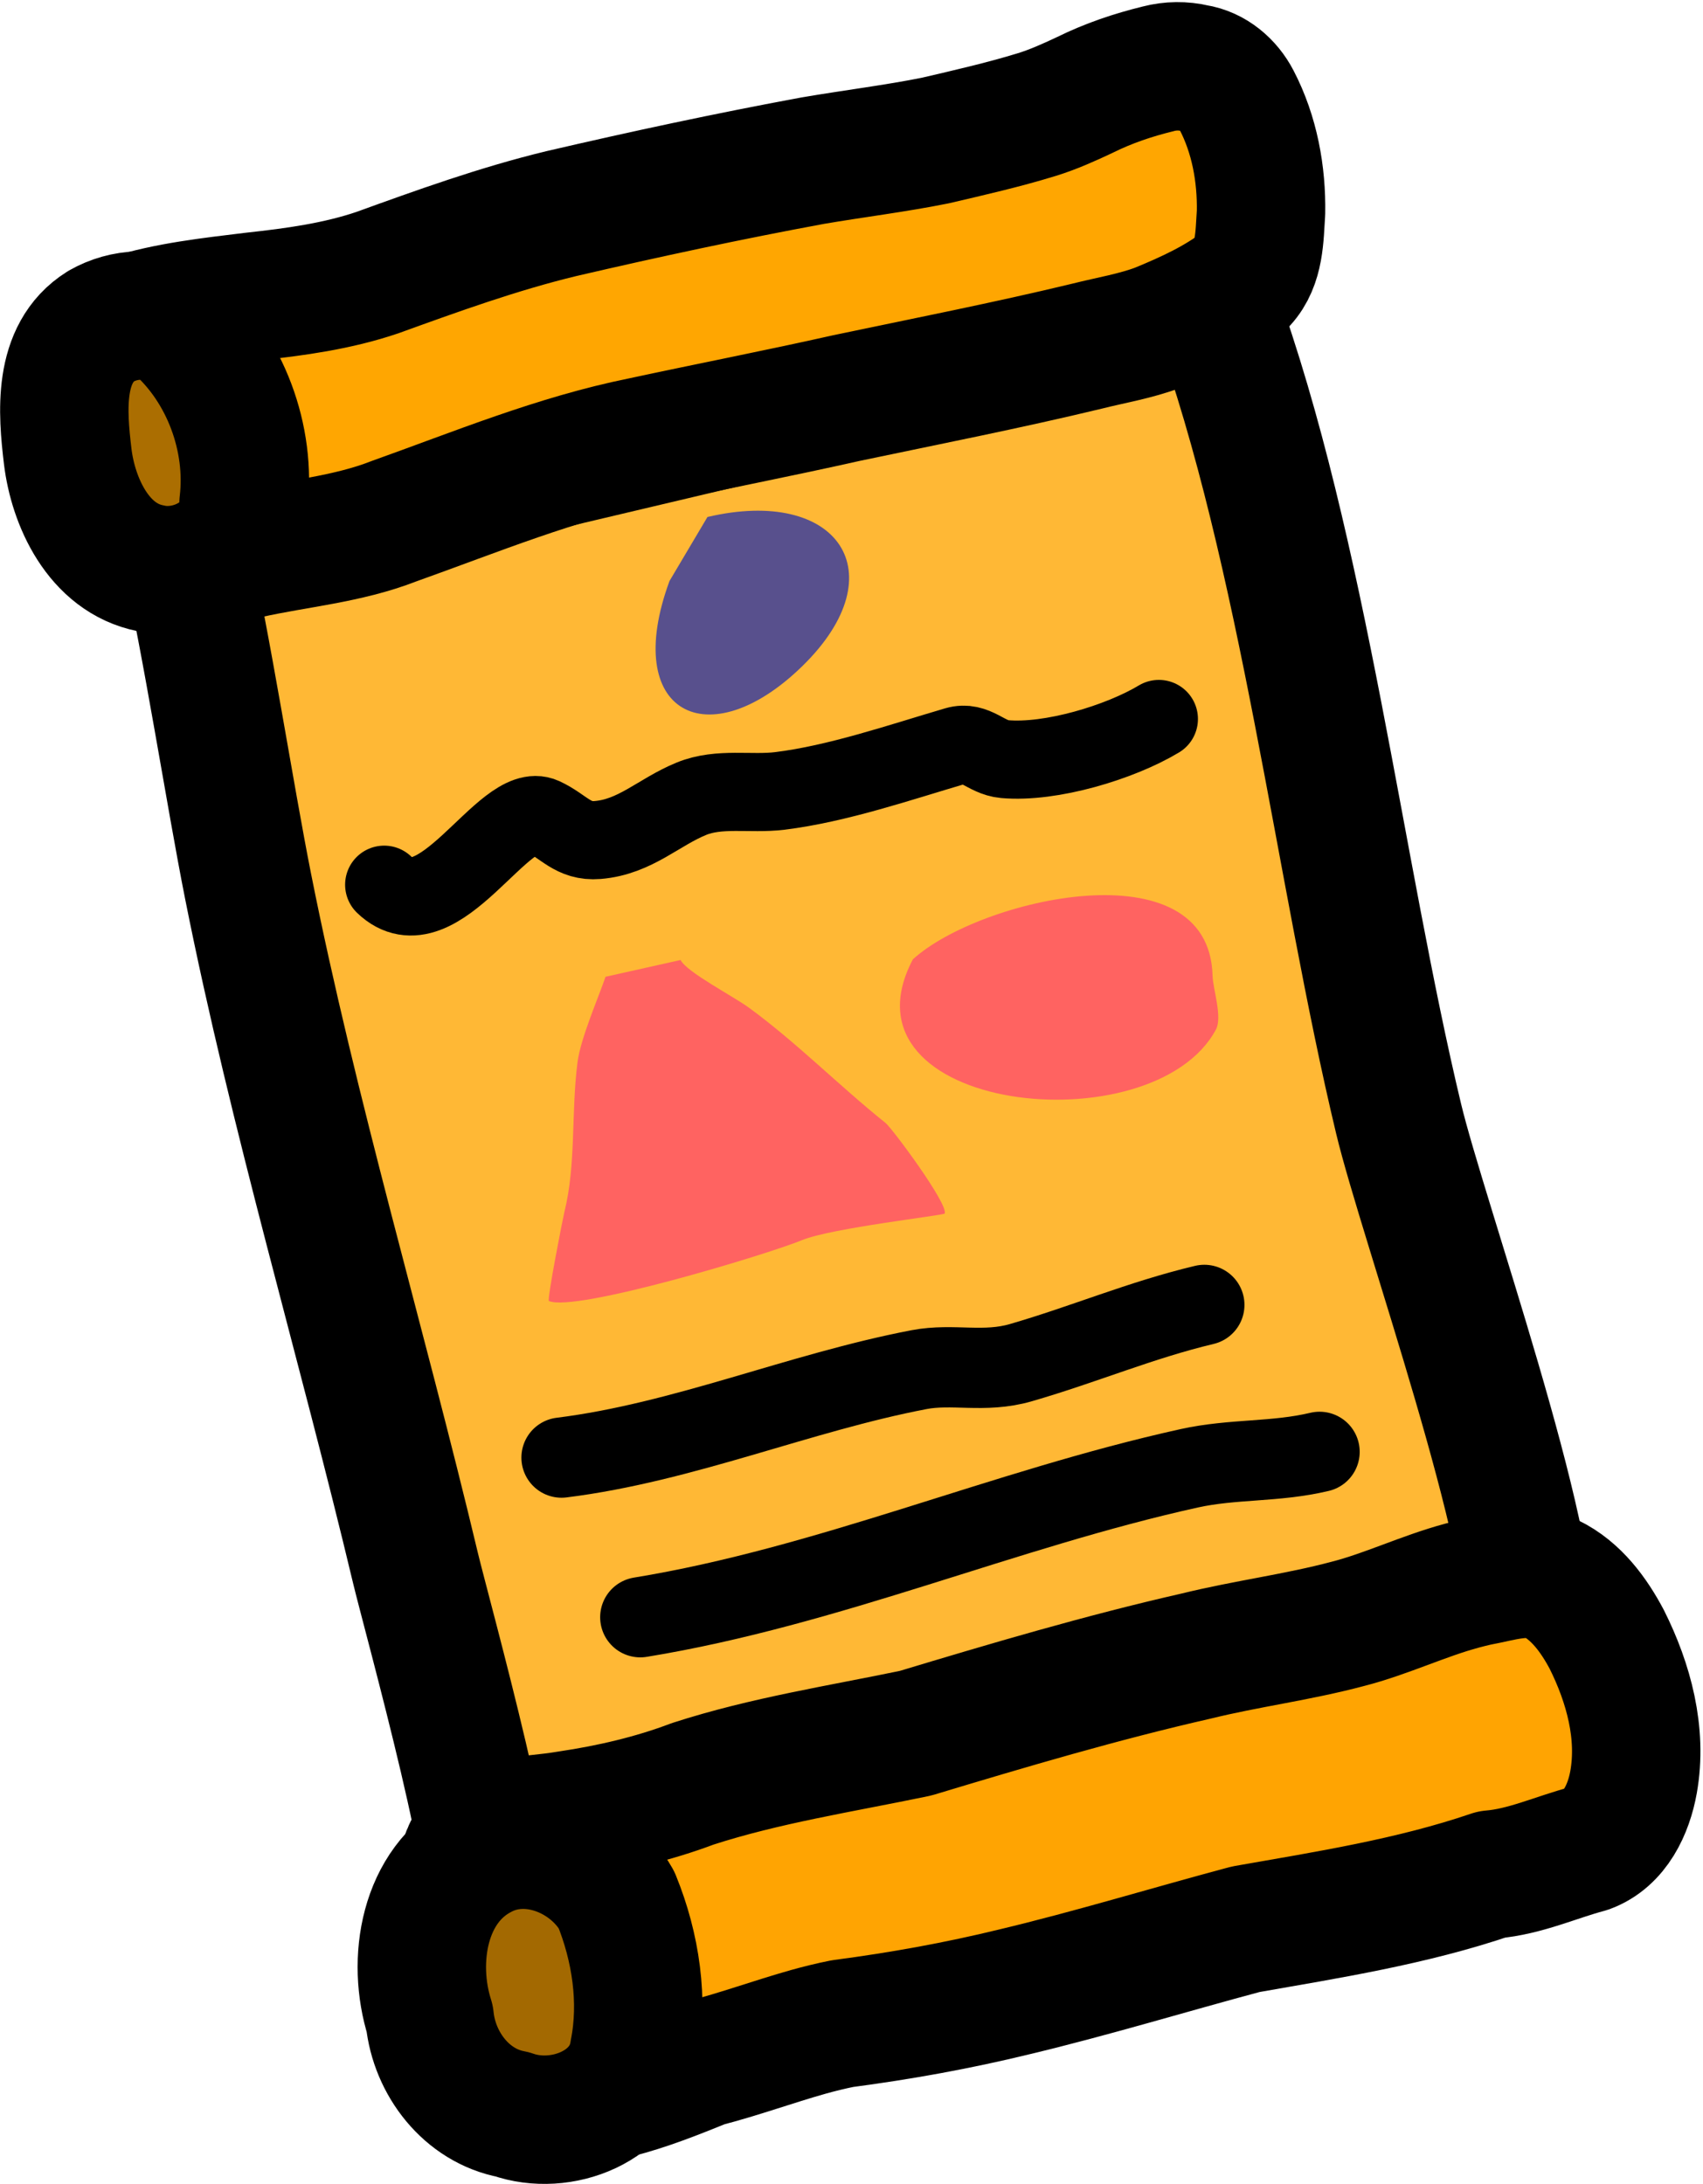 <?xml version="1.0" encoding="UTF-8" standalone="no"?>
<!-- Created with Inkscape (http://www.inkscape.org/) -->

<svg
   width="53.043mm"
   height="68.03mm"
   viewBox="0 0 53.043 68.03"
   version="1.1"
   id="svg5"
   inkscape:version="1.2.2 (732a01da63, 2022-12-09)"
   xml:space="preserve"
   sodipodi:docname="card_icon.svg"
   xmlns:inkscape="http://www.inkscape.org/namespaces/inkscape"
   xmlns:sodipodi="http://sodipodi.sourceforge.net/DTD/sodipodi-0.dtd"
   xmlns="http://www.w3.org/2000/svg"
   xmlns:svg="http://www.w3.org/2000/svg"><sodipodi:namedview
     id="namedview7"
     pagecolor="#7c7c7c"
     bordercolor="#000000"
     borderopacity="0.25"
     inkscape:showpageshadow="2"
     inkscape:pageopacity="0"
     inkscape:pagecheckerboard="true"
     inkscape:deskcolor="#2c2c2c"
     inkscape:document-units="mm"
     showgrid="false"
     inkscape:lockguides="false"
     inkscape:zoom="2.1089996"
     inkscape:cx="82.029413"
     inkscape:cy="86.770998"
     inkscape:window-width="1920"
     inkscape:window-height="1017"
     inkscape:window-x="1272"
     inkscape:window-y="-8"
     inkscape:window-maximized="1"
     inkscape:current-layer="layer2" /><defs
     id="defs2"><rect
       x="190.612"
       y="291.133"
       width="367.947"
       height="100.522"
       id="rect7117" /><inkscape:path-effect
       effect="fill_between_many"
       method="originald"
       linkedpaths="#path364,0,1"
       id="path-effect4224"
       is_visible="true"
       lpeversion="0"
       join="true"
       close="true"
       autoreverse="true" /><inkscape:path-effect
       effect="fill_between_many"
       method="originald"
       linkedpaths="#path5021,0,1"
       id="path-effect5548"
       is_visible="true"
       lpeversion="0"
       join="true"
       close="true"
       autoreverse="true" /></defs><g
     inkscape:groupmode="layer"
     id="layer3"
     inkscape:label="Card Face"
     transform="translate(-116.905,-149.494)"><path
       style="fill:#ffb835;fill-opacity:1;stroke:#000000;stroke-width:4;stroke-linecap:round;stroke-linejoin:round;stroke-dasharray:none;stroke-opacity:1"
       d="m 154.744,159.078 c 2.768,7.622 3.881,17.574 5.723,25.258 0.75,3.13 4.369,13.264 4.067,16.193 l -32.576,8.514 c 0.82,0.014 -1.779,-9.315 -2.108,-10.694 -1.693,-7.098 -3.792,-14.082 -5.219,-21.256 -0.554,-2.782 -1.312,-7.667 -1.954,-10.435 z"
       id="path5799"
       sodipodi:nodetypes="csccsscc" /></g><g
     inkscape:groupmode="layer"
     id="layer5"
     inkscape:label="Text Box"
     inkscape:export-filename="textbox.svg"
     inkscape:export-xdpi="96"
     inkscape:export-ydpi="96"
     transform="translate(-116.905,-149.494)" /><g
     inkscape:groupmode="layer"
     id="layer4"
     inkscape:label="drawing"
     transform="translate(-116.905,-149.494)"><path
       style="fill:#ff6361;fill-opacity:1;stroke:none;stroke-width:0.639;stroke-linecap:round;stroke-linejoin:round;stroke-dasharray:none;stroke-opacity:1"
       d="m 135.766,179.916 c -0.23,0.669 -0.779,1.922 -0.874,2.668 -0.202,1.582 -0.037,3.172 -0.411,4.671 -0.048,0.194 -0.544,2.731 -0.479,2.76 0.817,0.357 6.785,-1.444 7.884,-1.896 0.922,-0.379 4.421,-0.77 4.444,-0.829 0.113,-0.3 -1.64,-2.658 -1.842,-2.82 -1.447,-1.158 -2.771,-2.506 -4.257,-3.591 -0.496,-0.362 -1.938,-1.107 -2.128,-1.485"
       id="path8204"
       sodipodi:nodetypes="csscsscsc" /><path
       style="fill:#58508d;fill-opacity:1;stroke:none;stroke-width:1.084;stroke-linecap:round;stroke-linejoin:round;stroke-dasharray:none;stroke-opacity:1"
       d="m 137.758,167.589 c -1.517,4.122 1.209,5.512 4.139,2.65 2.966,-2.898 1.107,-5.599 -2.957,-4.643"
       id="path8208"
       sodipodi:nodetypes="csc" /><path
       style="fill:#000000;fill-opacity:0;stroke:#000000;stroke-width:2.434;stroke-linecap:round;stroke-linejoin:round;stroke-dasharray:none;stroke-opacity:1"
       d="m 128.871,177.049 c 1.684,1.616 3.732,-2.679 4.95,-2.119 0.649,0.298 0.925,0.79 1.697,0.727 1.175,-0.096 1.9,-0.869 2.923,-1.286 0.868,-0.355 1.843,-0.132 2.752,-0.243 1.798,-0.221 3.746,-0.891 5.49,-1.404 0.595,-0.175 0.927,0.361 1.51,0.413 1.44,0.129 3.591,-0.52 4.807,-1.25"
       id="path5673" /><path
       style="fill:#000000;fill-opacity:0;stroke:#000000;stroke-width:2.5;stroke-linecap:round;stroke-linejoin:round;stroke-dasharray:none;stroke-opacity:1"
       d="m 134.395,194.892 c 3.802,-0.474 7.39,-2.022 11.134,-2.739 1.058,-0.203 2.024,0.115 3.173,-0.218 1.996,-0.579 3.727,-1.325 5.714,-1.799"
       id="path5675" /><path
       style="fill:#000000;fill-opacity:0;stroke:#000000;stroke-width:2.5;stroke-linecap:round;stroke-linejoin:round;stroke-dasharray:none;stroke-opacity:1"
       d="m 136.848,199.864 c 5.88,-0.963 11.316,-3.362 17.094,-4.638 1.371,-0.303 2.682,-0.184 4.063,-0.513"
       id="path5677" /><path
       style="fill:#ff6361;fill-opacity:1;stroke:none;stroke-width:3.911;stroke-linecap:round;stroke-linejoin:round;stroke-dasharray:none;stroke-opacity:1"
       d="m 145.337,179.375 c -2.51,4.774 7.485,5.841 9.441,2.183 0.207,-0.388 -0.095,-1.263 -0.105,-1.671 -0.102,-4.07 -7.265,-2.408 -9.336,-0.512 z"
       id="path6461" /></g><g
     inkscape:label="Top"
     inkscape:groupmode="layer"
     id="layer1"
     transform="translate(-116.905,-149.494)"><path
       inkscape:original-d="M 0,0"
       inkscape:path-effect="#path-effect4224"
       d="m 147.91,32.367 c -2.531,0.014 -5.059,0.249 -7.529,0.819 -1.649,0.352 -3.392,0.677 -4.975,0.781 -3.393,0.223 -6.8,0.192 -10.198,0.18 -3.908,-0.134 -8.02,-0.589 -12.015,-0.844 -8.318,-0.417 -16.648,-0.596 -24.976,-0.632 -6.255,0.027 -12.477,0.738 -18.683,1.451 -4.123,0.391 -8.244,-0.017 -12.309,-0.526 -4.095,-0.455 -8.229,-0.985 -12.351,-0.684 -1.225,0.345 -2.678,1.014 -2.846,2.445 -0.448,1.588 0.172,3.204 0.246,4.801 0.639,5.029 1.211,10.074 1.891,15.093 0.44,1.18 1.209,2.557 2.625,2.645 1.387,0.277 2.778,-0.187 4.176,-0.051 4.844,0.063 9.702,0.826 14.535,0.145 8.394,-0.923 16.789,-2.283 25.261,-1.995 6.732,0.141 13.529,0.42 20.298,0.5 7.935,0.206 15.922,0.517 23.886,0.487 2.393,-0.034 4.805,0.144 7.182,-0.168 3.052,-0.484 6.137,-1.096 8.959,-2.389 2.044,-1.384 2.603,-3.955 3.289,-6.168 0.93,-3.63 1.132,-7.517 0.211,-11.17 -0.425,-1.708 -1.551,-3.26 -3.211,-3.938 -1.07,-0.539 -2.269,-0.807 -3.467,-0.783 z"
       id="path4226"
       class="UnoptimicedTransforms"
       style="fill:#ffa601;fill-opacity:1;stroke-width:1.005;stroke-dasharray:none"
       transform="matrix(0.312,-0.074,0.074,0.312,104.447,152.483)" /><path
       id="path364"
       style="fill:none;fill-opacity:1;stroke:#000000;stroke-width:12.473;stroke-linecap:round;stroke-linejoin:round;stroke-dasharray:none"
       class="UnoptimicedTransforms"
       d="m 148.291,37.453 c -2.531,0.014 -5.059,0.249 -7.529,0.819 -1.649,0.352 -3.392,0.677 -4.975,0.781 -3.393,0.223 -6.8,0.192 -10.198,0.18 -3.908,-0.134 -8.02,-0.589 -12.015,-0.844 -8.318,-0.417 -16.648,-0.596 -24.976,-0.632 -6.255,0.027 -12.477,0.738 -18.683,1.451 -4.123,0.391 -8.244,-0.017 -12.309,-0.526 -4.095,-0.455 -8.229,-0.985 -12.351,-0.684 -1.225,0.345 -2.678,1.014 -2.846,2.445 -0.448,1.588 0.172,3.204 0.246,4.801 0.639,5.029 1.211,10.074 1.891,15.093 0.44,1.18 1.209,2.557 2.625,2.645 1.387,0.277 2.778,-0.187 4.176,-0.051 4.844,0.063 9.702,0.826 14.535,0.145 8.394,-0.923 16.789,-2.283 25.261,-1.995 6.732,0.141 13.529,0.42 20.298,0.5 7.935,0.206 15.922,0.517 23.886,0.487 2.393,-0.034 4.805,0.144 7.182,-0.168 3.052,-0.484 6.137,-1.096 8.959,-2.389 2.044,-1.384 2.603,-3.955 3.289,-6.168 0.93,-3.63 1.132,-7.517 0.211,-11.17 -0.425,-1.708 -1.551,-3.26 -3.211,-3.938 -1.07,-0.539 -2.269,-0.807 -3.467,-0.783 z"
       transform="matrix(0.312,-0.074,0.074,0.312,103.95,150.924)" /><path
       id="path362"
       style="fill:#ab6e01;fill-opacity:1;stroke:#000000;stroke-width:4;stroke-linecap:round;stroke-linejoin:round;stroke-dasharray:none"
       d="m 120.054,159.652 c -1.356,0.849 -1.205,2.679 -1.04,4.058 0.169,1.402 0.955,3.162 2.573,3.482 1.297,0.305 2.934,-0.56 2.903,-2.018 0.241,-2.025 -0.564,-4.189 -2.092,-5.538 -0.709,-0.447 -1.63,-0.391 -2.344,0.016 z" /></g><g
     inkscape:groupmode="layer"
     id="layer7"
     inkscape:label="Top Nubs"
     transform="translate(-116.905,-149.494)" /><g
     inkscape:groupmode="layer"
     id="layer2"
     inkscape:label="Bottom"
     transform="translate(-116.905,-149.494)"><path
       inkscape:original-d="M 0,0"
       inkscape:path-effect="#path-effect5548"
       d="m 142.597,182.529 c -3.917,0.116 -7.802,0.99 -11.693,1.055 -5,0.137 -9.988,-0.4 -14.989,-0.358 -9.437,-0.086 -18.866,0.434 -28.28,1.001 -7.393,-0.201 -14.806,-0.806 -22.195,-0.211 -4.108,0.533 -8.347,0.505 -12.392,0.159 -2.189,-0.139 -4.266,-0.536 -6.459,-0.666 -1.898,0.139 -4.001,1.073 -4.585,3.039 -0.837,1.959 -0.422,4.135 -0.626,6.196 -0.126,4.629 -0.343,9.26 -0.389,13.889 0.253,2.061 1.591,4.252 3.794,4.584 2.111,0.508 4.307,0.343 6.46,0.411 3.036,-0.038 6.047,-0.497 9.039,-0.95 3.533,-0.067 7.004,-0.482 10.517,-0.629 1.012,-0.042 2.295,-0.056 3.41,-0.014 5.643,0.579 11.313,0.89 16.987,0.851 7.752,-0.014 15.494,-0.509 23.24,-0.73 8.141,0.479 16.324,1.117 24.468,0.336 3.233,0.486 6.447,-0.185 9.645,-0.271 2.839,-0.333 4.779,-2.824 5.847,-5.278 1.915,-4.416 1.754,-9.456 0.673,-14.063 -0.681,-2.629 -1.816,-5.33 -3.97,-7.084 -2.035,-1.453 -4.663,-1.158 -7.024,-1.284 -0.493,-0.004 -0.985,0.003 -1.478,0.016 z"
       id="path5550"
       class="UnoptimicedTransforms"
       style="fill:#ffa402;fill-opacity:1;stroke-width:1.628;stroke-dasharray:none"
       transform="matrix(0.312,-0.074,0.074,0.312,104.447,152.483)" /><path
       id="path5021"
       style="fill:none;fill-opacity:1;stroke:#000000;stroke-width:12.473;stroke-linecap:round;stroke-linejoin:round;stroke-dasharray:none;stroke-opacity:1"
       class="UnoptimicedTransforms"
       d="m 142.092,181.814 c -3.917,0.116 -7.802,0.99 -11.693,1.055 -5,0.137 -9.988,-0.4 -14.989,-0.358 -9.437,-0.086 -18.866,0.434 -28.28,1.001 -7.393,-0.201 -14.806,-0.806 -22.195,-0.211 -4.108,0.533 -8.347,0.505 -12.392,0.159 -2.189,-0.139 -4.266,-0.536 -6.459,-0.666 -1.898,0.139 -4.001,1.073 -4.585,3.039 -0.837,1.959 -0.422,4.135 -0.626,6.196 -0.126,4.629 -0.343,9.26 -0.389,13.889 0.253,2.061 1.591,4.252 3.794,4.584 2.111,0.508 4.307,0.343 6.46,0.411 3.036,-0.038 6.047,-0.497 9.039,-0.95 3.533,-0.067 7.004,-0.482 10.517,-0.629 1.012,-0.042 2.295,-0.056 3.41,-0.014 5.643,0.579 11.313,0.89 16.987,0.851 7.752,-0.014 15.494,-0.509 23.24,-0.73 8.141,0.479 16.324,1.117 24.468,0.336 3.233,0.486 6.447,-0.185 9.645,-0.271 2.839,-0.333 4.779,-2.824 5.847,-5.278 1.915,-4.416 1.754,-9.456 0.673,-14.063 -0.681,-2.629 -1.816,-5.33 -3.97,-7.084 -2.035,-1.453 -4.663,-1.158 -7.024,-1.284 -0.493,-0.004 -0.985,0.003 -1.478,0.016 z"
       transform="matrix(0.312,-0.074,0.074,0.312,104.658,152.668)" /><path
       id="path5019"
       style="fill:#a36901;fill-opacity:1;stroke:#000000;stroke-width:4;stroke-linecap:round;stroke-linejoin:round;stroke-dasharray:none;stroke-opacity:1"
       d="m 131.917,207.261 c -1.822,0.93 -2.198,3.307 -1.628,5.104 0.144,1.402 1.146,2.718 2.572,2.982 1.512,0.534 3.548,-0.241 3.792,-1.963 0.309,-1.574 0.052,-3.25 -0.547,-4.721 -0.798,-1.408 -2.698,-2.186 -4.189,-1.402 z" /></g><g
     inkscape:groupmode="layer"
     id="layer6"
     inkscape:label="Bottom Nubs"
     transform="translate(-116.905,-149.494)" /></svg>
